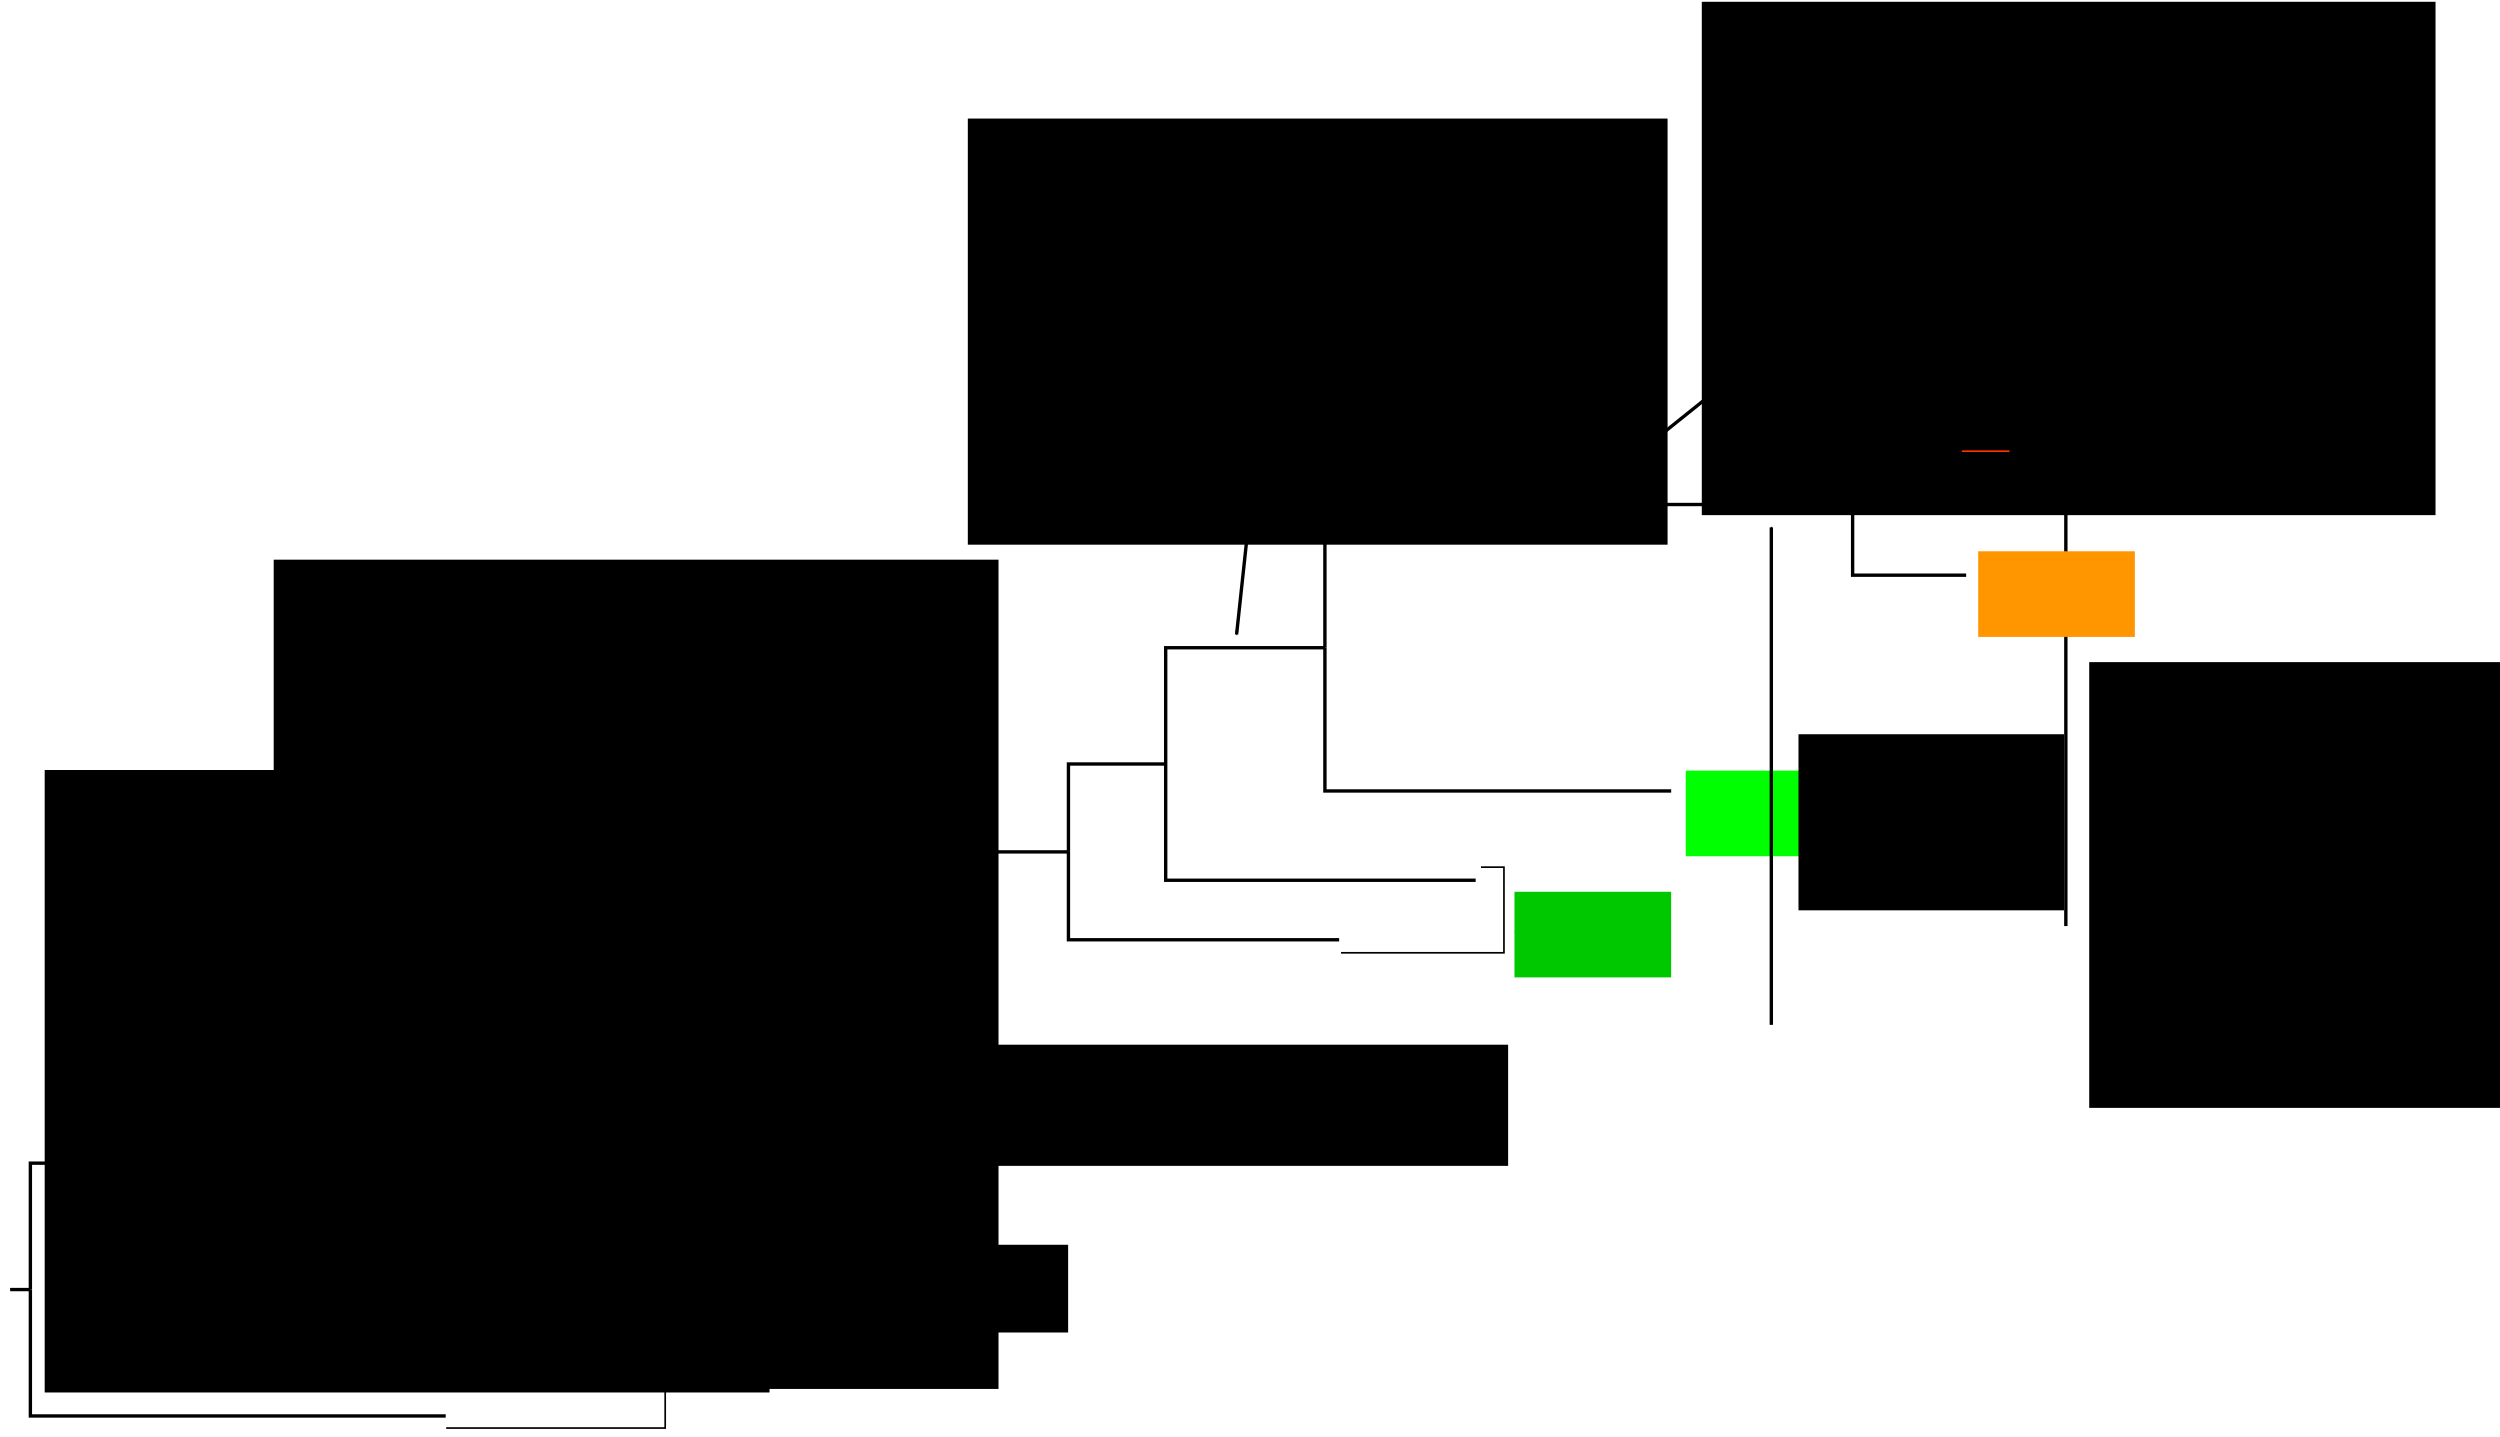 <?xml version="1.0" encoding="UTF-8" standalone="no"?>
<svg
   xmlns:dc="http://purl.org/dc/elements/1.1/"
   xmlns:cc="http://creativecommons.org/ns#"
   xmlns:rdf="http://www.w3.org/1999/02/22-rdf-syntax-ns#"
   xmlns:svg="http://www.w3.org/2000/svg"
   xmlns="http://www.w3.org/2000/svg"
   xmlns:sodipodi="http://sodipodi.sourceforge.net/DTD/sodipodi-0.dtd"
   xmlns:inkscape="http://www.inkscape.org/namespaces/inkscape"
   version="1.1"
   x="0px"
   y="0px"
   width="1479.896"
   height="850.842"
   viewBox="0 0 1479.896 850.842"
   id="svg2"
   inkscape:version="0.48.2 r9819"
   sodipodi:docname="Resume.pdf">
  <defs
     id="defs344">
    <marker
       inkscape:stockid="Arrow1Mend"
       orient="auto"
       refY="0"
       refX="0"
       id="Arrow1Mend"
       style="overflow:visible">
      <path
         id="path4125"
         d="M 0,0 5,-5 -12.5,0 5,5 0,0 z"
         style="fill-rule:evenodd;stroke:#000000;stroke-width:1pt;marker-start:none"
         transform="matrix(-0.4,0,0,-0.4,-4,0)"
         inkscape:connector-curvature="0" />
    </marker>
    <marker
       inkscape:stockid="Arrow1Mend"
       orient="auto"
       refY="0"
       refX="0"
       id="Arrow1Mend-3"
       style="overflow:visible">
      <path
         inkscape:connector-curvature="0"
         id="path4125-7"
         d="M 0,0 5,-5 -12.5,0 5,5 0,0 z"
         style="fill-rule:evenodd;stroke:#000000;stroke-width:1pt;marker-start:none"
         transform="matrix(-0.4,0,0,-0.4,-4,0)" />
    </marker>
    <marker
       inkscape:stockid="Arrow1Mend"
       orient="auto"
       refY="0"
       refX="0"
       id="Arrow1Mend-0"
       style="overflow:visible">
      <path
         inkscape:connector-curvature="0"
         id="path4125-0"
         d="M 0,0 5,-5 -12.5,0 5,5 0,0 z"
         style="fill-rule:evenodd;stroke:#000000;stroke-width:1pt;marker-start:none"
         transform="matrix(-0.4,0,0,-0.4,-4,0)" />
    </marker>
    <marker
       inkscape:stockid="Arrow1Mend"
       orient="auto"
       refY="0"
       refX="0"
       id="Arrow1Mend-2"
       style="overflow:visible">
      <path
         inkscape:connector-curvature="0"
         id="path4125-4"
         d="M 0,0 5,-5 -12.5,0 5,5 0,0 z"
         style="fill-rule:evenodd;stroke:#000000;stroke-width:1pt;marker-start:none"
         transform="matrix(-0.4,0,0,-0.4,-4,0)" />
    </marker>
    <marker
       inkscape:stockid="Arrow1Mend"
       orient="auto"
       refY="0"
       refX="0"
       id="Arrow1Mend-1"
       style="overflow:visible">
      <path
         inkscape:connector-curvature="0"
         id="path4125-3"
         d="M 0,0 5,-5 -12.5,0 5,5 0,0 z"
         style="fill-rule:evenodd;stroke:#000000;stroke-width:1pt;marker-start:none"
         transform="matrix(-0.4,0,0,-0.4,-4,0)" />
    </marker>
    <marker
       inkscape:stockid="Arrow1Mend"
       orient="auto"
       refY="0"
       refX="0"
       id="Arrow1Mend-4"
       style="overflow:visible">
      <path
         inkscape:connector-curvature="0"
         id="path4125-1"
         d="M 0,0 5,-5 -12.5,0 5,5 0,0 z"
         style="fill-rule:evenodd;stroke:#000000;stroke-width:1pt;marker-start:none"
         transform="matrix(-0.4,0,0,-0.4,-4,0)" />
    </marker>
    <marker
       inkscape:stockid="Arrow1Mend"
       orient="auto"
       refY="0"
       refX="0"
       id="Arrow1Mend-16"
       style="overflow:visible">
      <path
         inkscape:connector-curvature="0"
         id="path4125-8"
         d="M 0,0 5,-5 -12.5,0 5,5 0,0 z"
         style="fill-rule:evenodd;stroke:#000000;stroke-width:1pt;marker-start:none"
         transform="matrix(-0.4,0,0,-0.4,-4,0)" />
    </marker>
  </defs>
  <sodipodi:namedview
     pagecolor="#ffffff"
     bordercolor="#666666"
     borderopacity="1"
     objecttolerance="10"
     gridtolerance="10"
     guidetolerance="10"
     inkscape:pageopacity="0"
     inkscape:pageshadow="2"
     inkscape:window-width="1440"
     inkscape:window-height="856"
     id="namedview342"
     showgrid="false"
     showguides="true"
     inkscape:guide-bbox="true"
     fit-margin-top="5"
     fit-margin-right="5"
     fit-margin-bottom="5"
     fit-margin-left="5"
     inkscape:zoom="0.40436828"
     inkscape:cx="888.62487"
     inkscape:cy="575.70335"
     inkscape:window-x="0"
     inkscape:window-y="0"
     inkscape:window-maximized="0"
     inkscape:current-layer="svg2" />
  <desc
     id="desc6">Creator: FreeHEP Graphics2D Driver Producer: org.freehep.graphicsio.svg.SVGGraphics2D Revision: 12753  Source:  Date: lundi 30 juin 2014 09 h 01 CEST</desc>
  <g
     style="fill:#000000;fill-opacity:0;fill-rule:nonzero;stroke:none"
     id="g18"
     transform="translate(-5.3515578e-5,220.689)">
    <path
       inkscape:connector-curvature="0"
       id="path20"
       d="m 632.472,231.563 0,52.027 0,52.027 583.528,0 0,-35.235 -525.959,0 0,-68.819 z" />
  </g>
  <g
     style="fill:#000000;fill-opacity:0;fill-rule:nonzero;stroke:none"
     id="g22"
     transform="translate(-5.3515578e-5,220.689)">
    <path
       inkscape:connector-curvature="0"
       id="path24"
       d="m 1179.842,124.206 0,26.426 0,26.426 8.616,0 0,-17.618 27.542,0 0,-35.235 z" />
  </g>
  <g
     style="fill:#000000;fill-opacity:0;fill-rule:nonzero;stroke:none"
     id="g26"
     transform="translate(-5.3515578e-5,220.689)">
    <path
       inkscape:connector-curvature="0"
       id="path28"
       d="m 303.042,283.591 0,52.44 0,52.44 79.391,0 0,-17.618 833.566,0 0,-35.235 -583.528,0 0,-52.027 z" />
  </g>
  <g
     style="fill:#000000;fill-opacity:0;fill-rule:nonzero;stroke:none"
     id="g30"
     transform="translate(-5.3515578e-5,220.689)">
    <path
       inkscape:connector-curvature="0"
       id="path32"
       d="m 1096.673,36.118 0,41.842 0,41.842 67.216,0 0,-30.831 52.111,0 0,-35.235 -62.428,0 0,-17.618 z" />
  </g>
  <g
     style="fill:#000000;fill-opacity:0;fill-rule:nonzero;stroke:none"
     id="g34"
     transform="translate(-5.3515578e-5,220.689)">
    <path
       inkscape:connector-curvature="0"
       id="path36"
       d="m 1188.458,159.441 0,17.618 0,17.618 27.542,0 0,-35.235 z" />
  </g>
  <g
     style="fill:#000000;fill-opacity:0;fill-rule:nonzero;stroke:none"
     id="g38"
     transform="translate(-5.3515578e-5,220.689)">
    <path
       inkscape:connector-curvature="0"
       id="path40"
       d="m 382.434,370.853 0,17.618 0,17.618 833.566,0 0,-35.235 z" />
  </g>
  <g
     style="fill:#000000;fill-opacity:0;fill-rule:nonzero;stroke:none"
     id="g42"
     transform="translate(-5.3515578e-5,220.689)">
    <path
       inkscape:connector-curvature="0"
       id="path44"
       d="m 690.041,162.744 0,68.819 0,68.819 525.959,0 0,-35.235 -226.733,0 0,-17.618 -204.975,0 0,-84.785 0,-10e-6 z" />
  </g>
  <g
     style="fill:#000000;fill-opacity:0;fill-rule:nonzero;stroke:none"
     id="g46"
     transform="translate(-5.3515578e-5,220.689)">
    <path
       inkscape:connector-curvature="0"
       id="path48"
       d="m 17.98,467.853 0,74.823 0,74.823 1198.02,0 0,-35.235 -1012.793,0 0,-17.618 -21.25,0 0,-26.426 -41.044,0 0,-70.367 z" />
  </g>
  <g
     style="fill:#000000;fill-opacity:0;fill-rule:nonzero;stroke:none"
     id="g50"
     transform="translate(-5.3515578e-5,220.689)">
    <path
       inkscape:connector-curvature="0"
       id="path52"
       d="m 203.207,547.029 0,17.618 0,17.618 1012.793,0 0,-35.235 z" />
  </g>
  <g
     style="fill:#000000;fill-opacity:0;fill-rule:nonzero;stroke:none"
     id="g54"
     transform="translate(-5.3515578e-5,220.689)">
    <path
       inkscape:connector-curvature="0"
       id="path56"
       d="m 784.291,77.96 0,84.785 0,84.785 204.975,0 0,-17.618 226.733,0 0,-35.235 -27.542,0 0,-17.618 -8.616,0 0,-26.426 -15.953,0 0,-30.831 -67.216,0 0,-41.842 z" />
  </g>
  <g
     style="fill:#000000;fill-opacity:0;fill-rule:nonzero;stroke:none"
     id="g58"
     transform="translate(-5.3515578e-5,220.689)">
    <path
       inkscape:connector-curvature="0"
       id="path60"
       d="m 181.957,511.794 0,26.426 0,26.426 21.25,0 0,-17.618 1012.793,0 0,-35.235 z" />
  </g>
  <g
     style="fill:#000000;fill-opacity:0;fill-rule:nonzero;stroke:none"
     id="g62"
     transform="translate(-5.3515578e-5,220.689)">
    <path
       inkscape:connector-curvature="0"
       id="path64"
       d="m 1163.889,88.971 0,30.831 0,30.831 15.953,0 0,-26.426 36.158,0 0,-35.235 z" />
  </g>
  <g
     style="fill:#000000;fill-opacity:0;fill-rule:nonzero;stroke:none"
     id="g66"
     transform="translate(-5.3515578e-5,220.689)">
    <path
       inkscape:connector-curvature="0"
       id="path68"
       d="m 140.912,397.486 0,70.367 0,70.367 41.044,0 0,-26.426 1034.043,0 0,-35.235 -1021.805,0 0,-17.618 -31.814,0 0,-61.455 z" />
  </g>
  <g
     style="fill:#000000;fill-opacity:0;fill-rule:nonzero;stroke:none"
     id="g70"
     transform="translate(-5.3515578e-5,220.689)">
    <path
       inkscape:connector-curvature="0"
       id="path72"
       d="m 1153.572,18.5 0,17.618 0,17.618 62.428,0 L 1216,18.5 z" />
  </g>
  <g
     style="fill:#000000;fill-opacity:0;fill-rule:nonzero;stroke:none"
     id="g74"
     transform="translate(-5.3515578e-5,220.689)">
    <path
       inkscape:connector-curvature="0"
       id="path76"
       d="m 162.381,336.031 0,61.455 0,61.455 31.814,0 0,-17.618 1021.805,0 0,-35.235 -833.566,0 0,-17.618 -79.391,0 0,-52.44 z" />
  </g>
  <g
     style="fill:#000000;fill-opacity:0;fill-rule:nonzero;stroke:none"
     id="g78"
     transform="translate(-5.3515578e-5,220.689)">
    <path
       inkscape:connector-curvature="0"
       id="path80"
       d="m 194.195,441.324 0,17.618 0,17.618 1021.805,0 0,-35.235 z" />
  </g>
  <g
     style="fill:#000000;fill-opacity:0;fill-rule:nonzero;stroke:none"
     id="g82"
     transform="translate(-5.3515578e-5,220.689)">
    <path
       inkscape:connector-curvature="0"
       id="path84"
       d="m 989.267,229.912 0,17.618 0,17.618 226.733,0 0,-35.235 z" />
  </g>
  <g
     style="fill:none;stroke:#000000;stroke-width:2;stroke-linecap:butt;stroke-linejoin:miter;stroke-miterlimit:10;stroke-opacity:1;stroke-dasharray:none;stroke-dashoffset:0"
     id="g86"
     transform="translate(-5.3515578e-5,220.689)">
    <path
       inkscape:connector-curvature="0"
       id="path88"
       d="m 632.472,283.591 -329.429,0 0,52.44" />
  </g>
  <g
     style="fill:none;stroke:#000000;stroke-width:2;stroke-linecap:butt;stroke-linejoin:miter;stroke-miterlimit:10;stroke-opacity:1;stroke-dasharray:none;stroke-dashoffset:0"
     id="g90"
     transform="translate(-5.3515578e-5,220.689)">
    <path
       inkscape:connector-curvature="0"
       id="path92"
       d="m 263.845,617.5 -245.864,0 0,-74.823" />
  </g>
  <g
     style="fill:none;stroke:#000000;stroke-width:2;stroke-linecap:butt;stroke-linejoin:miter;stroke-miterlimit:10;stroke-opacity:1;stroke-dasharray:none;stroke-dashoffset:0"
     id="g102"
     transform="translate(-5.3515578e-5,220.689)">
    <path
       inkscape:connector-curvature="0"
       id="path104"
       d="m 873.534,300.382 -183.493,0 0,-68.819" />
  </g>
  <g
     style="fill:none;stroke:#000000;stroke-width:2;stroke-linecap:butt;stroke-linejoin:miter;stroke-miterlimit:10;stroke-opacity:1;stroke-dasharray:none;stroke-dashoffset:0"
     id="g106"
     transform="translate(-5.3515578e-5,220.689)">
    <path
       inkscape:connector-curvature="0"
       id="path108"
       d="m 303.042,336.031 -140.661,0 0,61.455" />
  </g>
  <g
     style="fill:none;stroke:#000000;stroke-width:2;stroke-linecap:butt;stroke-linejoin:miter;stroke-miterlimit:10;stroke-opacity:1;stroke-dasharray:none;stroke-dashoffset:0"
     id="g110"
     transform="translate(-5.3515578e-5,220.689)">
    <path
       inkscape:connector-curvature="0"
       id="path112"
       d="m 309.426,476.559 -115.231,0 0,-17.618" />
  </g>
  <g
     style="fill:none;stroke:#000000;stroke-width:2;stroke-linecap:butt;stroke-linejoin:miter;stroke-miterlimit:10;stroke-opacity:1;stroke-dasharray:none;stroke-dashoffset:0"
     id="g130"
     transform="translate(-5.3515578e-5,220.689)">
    <path
       inkscape:connector-curvature="0"
       id="path132"
       d="m 690.041,231.563 -57.57,0 0,52.027" />
  </g>
  <g
     style="fill:none;stroke:#000000;stroke-width:2;stroke-linecap:butt;stroke-linejoin:miter;stroke-miterlimit:10;stroke-opacity:1;stroke-dasharray:none;stroke-dashoffset:0"
     id="g134"
     transform="translate(-5.3515578e-5,220.689)">
    <path
       inkscape:connector-curvature="0"
       id="path136"
       d="m 293.134,547.029 -89.928,0 0,17.618" />
  </g>
  <g
     style="fill:none;stroke:#000000;stroke-width:2;stroke-linecap:butt;stroke-linejoin:miter;stroke-miterlimit:10;stroke-opacity:1;stroke-dasharray:none;stroke-dashoffset:0"
     id="g142"
     transform="translate(-5.3515578e-5,220.689)">
    <path
       inkscape:connector-curvature="0"
       id="path144"
       d="m 1163.889,119.801 -67.216,0 0,-41.842" />
  </g>
  <g
     style="fill:none;stroke:#000000;stroke-width:2;stroke-linecap:butt;stroke-linejoin:miter;stroke-miterlimit:10;stroke-opacity:1;stroke-dasharray:none;stroke-dashoffset:0"
     id="g146"
     transform="translate(-5.3515578e-5,220.689)">
    <path
       inkscape:connector-curvature="0"
       id="path148"
       d="m 140.912,467.853 -122.932,0 0,74.823" />
  </g>
  <g
     style="fill:none;stroke:#000000;stroke-width:2;stroke-linecap:butt;stroke-linejoin:miter;stroke-miterlimit:10;stroke-opacity:1;stroke-dasharray:none;stroke-dashoffset:0"
     id="g150"
     transform="translate(-5.3515578e-5,220.689)">
    <path
       inkscape:connector-curvature="0"
       id="path152"
       d="m 162.381,397.486 -21.469,0 0,70.367" />
  </g>
  <g
     style="fill:none;stroke:#000000;stroke-width:2;stroke-linecap:butt;stroke-linejoin:miter;stroke-miterlimit:10;stroke-opacity:1;stroke-dasharray:none;stroke-dashoffset:0"
     id="g154"
     transform="translate(-5.3515578e-5,220.689)">
    <path
       inkscape:connector-curvature="0"
       id="path156"
       d="m 194.195,458.941 -31.814,0 0,-61.455" />
  </g>
  <g
     style="fill:none;stroke:#000000;stroke-width:2;stroke-linecap:butt;stroke-linejoin:miter;stroke-miterlimit:10;stroke-opacity:1;stroke-dasharray:none;stroke-dashoffset:0"
     id="g162"
     transform="translate(-5.3515578e-5,220.689)">
    <path
       inkscape:connector-curvature="0"
       id="path164"
       d="m 989.267,247.529 -204.975,0 0,-84.785" />
  </g>
  <g
     style="fill:none;stroke:#000000;stroke-width:2;stroke-linecap:butt;stroke-linejoin:miter;stroke-miterlimit:10;stroke-opacity:1;stroke-dasharray:none;stroke-dashoffset:0"
     id="g166"
     transform="translate(-5.3515578e-5,220.689)">
    <path
       inkscape:connector-curvature="0"
       id="path168"
       d="m 371.855,582.265 -168.648,0 0,-17.618" />
  </g>
  <g
     style="fill:none;stroke:#000000;stroke-width:2;stroke-linecap:butt;stroke-linejoin:miter;stroke-miterlimit:10;stroke-opacity:1;stroke-dasharray:none;stroke-dashoffset:0"
     id="g170"
     transform="translate(-5.3515578e-5,220.689)">
    <path
       inkscape:connector-curvature="0"
       id="path172"
       d="m 792.709,335.618 -160.237,0 0,-52.027" />
  </g>
  <g
     style="fill:none;stroke:#000000;stroke-width:2;stroke-linecap:butt;stroke-linejoin:miter;stroke-miterlimit:10;stroke-opacity:1;stroke-dasharray:none;stroke-dashoffset:0"
     id="g174"
     transform="translate(-5.3515578e-5,220.689)">
    <path
       inkscape:connector-curvature="0"
       id="path176"
       d="m 1096.673,77.96 -312.382,0 0,84.785" />
  </g>
  <g
     style="fill:none;stroke:#000000;stroke-width:2;stroke-linecap:butt;stroke-linejoin:miter;stroke-miterlimit:10;stroke-opacity:1;stroke-dasharray:none;stroke-dashoffset:0"
     id="g178"
     transform="translate(-5.3515578e-5,220.689)">
    <path
       inkscape:connector-curvature="0"
       id="path180"
       d="m 378.38,441.324 -184.185,0 0,17.618" />
  </g>
  <g
     style="fill:none;stroke:#000000;stroke-width:2;stroke-linecap:butt;stroke-linejoin:miter;stroke-miterlimit:10;stroke-opacity:1;stroke-dasharray:none;stroke-dashoffset:0"
     id="g190"
     transform="translate(-5.3515578e-5,220.689)">
    <path
       inkscape:connector-curvature="0"
       id="path192"
       d="m 382.434,388.471 -79.391,0 0,-52.44" />
  </g>
  <g
     style="fill:none;stroke:#000000;stroke-width:2;stroke-linecap:butt;stroke-linejoin:miter;stroke-miterlimit:10;stroke-opacity:1;stroke-dasharray:none;stroke-dashoffset:0"
     id="g194"
     transform="translate(-5.3515578e-5,220.689)">
    <path
       inkscape:connector-curvature="0"
       id="path196"
       d="m 6,542.677 11.98,0" />
  </g>
  <g
     style="fill:none;stroke:#000000;stroke-width:2;stroke-linecap:butt;stroke-linejoin:miter;stroke-miterlimit:10;stroke-opacity:1;stroke-dasharray:none;stroke-dashoffset:0"
     id="g198"
     transform="translate(-5.3515578e-5,220.689)">
    <path
       inkscape:connector-curvature="0"
       id="path200"
       d="m 203.207,564.647 -21.25,0 0,-26.426" />
  </g>
  <g
     style="fill:none;stroke:#000000;stroke-width:2;stroke-linecap:butt;stroke-linejoin:miter;stroke-miterlimit:10;stroke-opacity:1;stroke-dasharray:none;stroke-dashoffset:0"
     id="g202"
     transform="translate(-5.3515578e-5,220.689)">
    <path
       inkscape:connector-curvature="0"
       id="path204"
       d="m 784.291,162.744 -94.25,0 0,68.819" />
  </g>
  <g
     style="fill:none;stroke:#000000;stroke-width:2;stroke-linecap:butt;stroke-linejoin:miter;stroke-miterlimit:10;stroke-opacity:1;stroke-dasharray:none;stroke-dashoffset:0"
     id="g210"
     transform="translate(-5.3515578e-5,220.689)">
    <path
       inkscape:connector-curvature="0"
       id="path212"
       d="m 181.957,538.221 -41.044,0 0,-70.367" />
  </g>
  <g
     style="fill:none;stroke:#000000;stroke-width:2;stroke-linecap:butt;stroke-linejoin:miter;stroke-miterlimit:10;stroke-opacity:1;stroke-dasharray:none;stroke-dashoffset:0"
     id="g214"
     transform="translate(-5.3515578e-5,220.689)">
    <path
       inkscape:connector-curvature="0"
       id="path216"
       d="m 278.926,511.794 -96.969,0 0,26.426" />
  </g>
  <g
     style="fill:none;stroke:#000000;stroke-width:2;stroke-linecap:butt;stroke-linejoin:miter;stroke-miterlimit:10;stroke-opacity:1;stroke-dasharray:none;stroke-dashoffset:0"
     id="g222"
     transform="translate(-5.3515578e-5,220.689)">
    <path
       inkscape:connector-curvature="0"
       id="path224"
       d="m 1153.572,36.118 -56.899,0 0,41.842" />
  </g>
  <g
     style="fill:none;stroke:#2d3680;stroke-width:6;stroke-linecap:round;stroke-linejoin:round;stroke-miterlimit:10;stroke-opacity:0.502;stroke-dasharray:none;stroke-dashoffset:0"
     id="g334"
     transform="translate(-5.3515578e-5,220.689)">
    <path
       inkscape:connector-curvature="0"
       id="path336"
       d="" />
  </g>
  <g
     style="fill:#2d3680;fill-opacity:0.502;fill-rule:nonzero;stroke:none"
     id="g338"
     transform="translate(-5.3515578e-5,220.689)">
    <path
       inkscape:connector-curvature="0"
       id="path340"
       d="" />
  </g>
  <!-- default stroke -->
  <path
     style="fill:none;stroke:#000000;stroke-width:2;stroke-linecap:butt;stroke-linejoin:miter;stroke-miterlimit:4;stroke-opacity:1;stroke-dasharray:none;marker-end:url(#Arrow1Mend)"
     d="m 1222.895,548.192 0,-250.021"
     id="path4111"
     inkscape:connector-curvature="0"
     sodipodi:nodetypes="cc" />
  <flowRoot
     xml:space="preserve"
     id="flowRoot4723"
     style="font-size:20px;font-style:normal;font-variant:normal;font-weight:normal;font-stretch:normal;line-height:125%;letter-spacing:0px;word-spacing:0px;fill:#ff3200;fill-opacity:1;stroke:none;font-family:Grand Hotel;-inkscape-font-specification:Grand Hotel"
     transform="translate(7.419,225.635)"><flowRegion
       id="flowRegion4725"><rect
         id="rect4727"
         width="92.737"
         height="50.696"
         x="1152.415"
         y="18.13"
         style="fill:#ff3200;fill-opacity:1" /></flowRegion><flowPara
       id="flowPara4729"
       style="font-style:normal;font-variant:normal;font-weight:normal;font-stretch:normal;fill:#ff3200;fill-opacity:1;font-family:Sans;-inkscape-font-specification:Helvetica">HLI</flowPara></flowRoot>  <flowRoot
     xml:space="preserve"
     id="flowRoot4723-3"
     style="font-size:20px;font-style:normal;font-variant:normal;font-weight:normal;font-stretch:normal;line-height:125%;letter-spacing:0px;word-spacing:0px;fill:#ff9600;fill-opacity:1;stroke:none;font-family:Grand Hotel;-inkscape-font-specification:Grand Hotel"
     transform="translate(18.595,308.205)"><flowRegion
       id="flowRegion4725-2"><rect
         id="rect4727-9"
         width="92.737"
         height="50.696"
         x="1152.415"
         y="18.13"
         style="fill:#ff9600;fill-opacity:1" /></flowRegion><flowPara
       id="flowPara4729-7"
       style="font-style:normal;font-variant:normal;font-weight:normal;font-stretch:normal;fill:#ff9600;fill-opacity:1;font-family:Sans;-inkscape-font-specification:Helvetica">HLII</flowPara></flowRoot>  <flowRoot
     xml:space="preserve"
     id="flowRoot4723-6"
     style="font-size:20px;font-style:normal;font-variant:normal;font-weight:normal;font-stretch:normal;line-height:125%;letter-spacing:0px;word-spacing:0px;fill:#00ff00;fill-opacity:1;stroke:none;font-family:Grand Hotel;-inkscape-font-specification:Grand Hotel"
     transform="translate(-154.514,438.037)"><flowRegion
       id="flowRegion4725-6"><rect
         id="rect4727-6"
         width="92.737"
         height="50.696"
         x="1152.415"
         y="18.13"
         style="fill:#00ff00;fill-opacity:1" /></flowRegion><flowPara
       id="flowPara4729-3"
       style="font-style:normal;font-variant:normal;font-weight:normal;font-stretch:normal;fill:#00ff00;fill-opacity:1;font-family:Sans;-inkscape-font-specification:Helvetica">LLI</flowPara></flowRoot>  <path
     style="fill:none;stroke:#000000;stroke-width:1px;stroke-linecap:butt;stroke-linejoin:miter;stroke-opacity:1"
     d="m 876.676,513.321 13.601,0 0,50.696 -96.447,0"
     id="path4771"
     inkscape:connector-curvature="0"
     sodipodi:nodetypes="cccc" />
  <flowRoot
     xml:space="preserve"
     id="flowRoot4723-2"
     style="font-size:20px;font-style:normal;font-variant:normal;font-weight:normal;font-stretch:normal;line-height:125%;letter-spacing:0px;word-spacing:0px;fill:#00c800;fill-opacity:1;stroke:none;font-family:Grand Hotel;-inkscape-font-specification:Grand Hotel"
     transform="translate(-255.907,509.754)"><flowRegion
       id="flowRegion4725-4"><rect
         id="rect4727-5"
         width="92.737"
         height="50.696"
         x="1152.415"
         y="18.13"
         style="fill:#00c800;fill-opacity:1" /></flowRegion><flowPara
       id="flowPara4729-0"
       style="font-style:normal;font-variant:normal;font-weight:normal;font-stretch:normal;fill:#00c800;fill-opacity:1;font-family:Sans;-inkscape-font-specification:Helvetica">LLII/LLIII</flowPara></flowRoot>  <flowRoot
     xml:space="preserve"
     id="flowRoot4723-37"
     style="font-size:20px;font-style:normal;font-variant:normal;font-weight:normal;font-stretch:normal;line-height:125%;letter-spacing:0px;word-spacing:0px;fill:#006400;fill-opacity:1;stroke:none;font-family:Grand Hotel;-inkscape-font-specification:Grand Hotel"
     transform="translate(-766.889,578.38)"><flowRegion
       id="flowRegion4725-9"><rect
         id="rect4727-0"
         width="92.737"
         height="50.696"
         x="1152.415"
         y="18.13"
         style="fill:#006400;fill-opacity:1" /></flowRegion><flowPara
       id="flowPara4729-1"
       style="font-style:normal;font-variant:normal;font-weight:normal;font-stretch:normal;fill:#006400;fill-opacity:1;font-family:Sans;-inkscape-font-specification:Helvetica">LLIV</flowPara></flowRoot>  <path
     style="fill:none;stroke:#000000;stroke-width:1px;stroke-linecap:butt;stroke-linejoin:miter;stroke-opacity:1"
     d="m 380.17,654.752 13.601,0 0,190.59 -129.671,0"
     id="path4771-0"
     inkscape:connector-curvature="0"
     sodipodi:nodetypes="cccc" />
  <flowRoot
     xml:space="preserve"
     id="flowRoot4723-37-2"
     style="font-size:20px;font-style:oblique;font-variant:normal;font-weight:normal;font-stretch:normal;line-height:125%;letter-spacing:0px;word-spacing:0px;fill:#000000;fill-opacity:1;stroke:none;font-family:Grand Hotel;-inkscape-font-specification:Helvetica Medium Oblique"
     transform="translate(-745.163,718.722)"><flowRegion
       id="flowRegion4725-9-3"><rect
         id="rect4727-0-3"
         width="225.042"
         height="51.933"
         x="1152.415"
         y="18.13"
         style="font-style:oblique;fill:#000000;fill-opacity:1;-inkscape-font-specification:Helvetica Medium Oblique" /></flowRegion><flowPara
       id="flowPara4729-1-0"
       style="font-style:oblique;font-variant:normal;font-weight:normal;font-stretch:normal;fill:#000000;fill-opacity:1;font-family:Sans;-inkscape-font-specification:Helvetica Medium Oblique">Synechococcus</flowPara></flowRoot>  <path
     style="fill:none;stroke:#000000;stroke-width:2;stroke-linecap:butt;stroke-linejoin:miter;stroke-miterlimit:4;stroke-opacity:1;stroke-dasharray:none;marker-end:url(#Arrow1Mend)"
     d="m 1048.549,606.669 0,-294.492"
     id="path4111-5"
     inkscape:connector-curvature="0"
     sodipodi:nodetypes="cc" />
  <flowRoot
     xml:space="preserve"
     id="flowRoot4875"
     style="font-size:20px;font-style:normal;font-variant:normal;font-weight:normal;font-stretch:normal;line-height:125%;letter-spacing:0px;word-spacing:0px;fill:#000000;fill-opacity:1;stroke:none;font-family:Sans;-inkscape-font-specification:Helvetica"
     transform="translate(-11.129,218.677)"><flowRegion
       id="flowRegion4877"><rect
         id="rect4879"
         width="157.211"
         height="104.228"
         x="1075.752"
         y="215.969"
         style="font-size:20px;font-style:normal;font-variant:normal;font-weight:normal;font-stretch:normal;font-family:Sans;-inkscape-font-specification:Helvetica" /></flowRegion><flowPara
       id="flowPara4881">Pertes de familles de gènes</flowPara></flowRoot>  <flowRoot
     xml:space="preserve"
     id="flowRoot4875-1"
     style="font-size:20px;font-style:normal;font-variant:normal;font-weight:normal;font-stretch:normal;line-height:125%;letter-spacing:0px;word-spacing:0px;fill:#000000;fill-opacity:1;stroke:none;font-family:Sans;-inkscape-font-specification:Helvetica"
     transform="translate(160.982,175.984)"><flowRegion
       id="flowRegion4877-4"><rect
         id="rect4879-8"
         width="250.771"
         height="263.865"
         x="1075.752"
         y="215.969"
         style="font-size:20px;font-style:normal;font-variant:normal;font-weight:normal;font-stretch:normal;font-family:Sans;-inkscape-font-specification:Helvetica" /></flowRegion><flowPara
       id="flowPara4881-9">Réduction de la taille des gènes conservés</flowPara><flowPara
       id="flowPara4914" /><flowPara
       id="flowPara4910">Augmentation du taux de bases AT</flowPara><flowPara
       id="flowPara4912" /></flowRoot>  <flowRoot
     xml:space="preserve"
     id="flowRoot4875-9"
     style="font-size:20px;font-style:normal;font-variant:normal;font-weight:normal;font-stretch:normal;line-height:125%;letter-spacing:0px;word-spacing:0px;fill:#000000;fill-opacity:1;stroke:none;font-family:Sans;-inkscape-font-specification:Helvetica"
     transform="translate(-68.359,-214.908)"><flowRegion
       id="flowRegion4877-2"><rect
         id="rect4879-3"
         width="434.336"
         height="303.878"
         x="1075.752"
         y="215.969"
         style="font-size:20px;font-style:normal;font-variant:normal;font-weight:normal;font-stretch:normal;font-family:Sans;-inkscape-font-specification:Helvetica" /></flowRegion><flowPara
       id="flowPara3215">Pertes de gènes de réparation dont un impliqué dans la réparation des mutations GC vers AT</flowPara><flowPara
       id="flowPara4949">Gains de gènes de réparation dont certains perdus dans la branche ancestrale aux <flowSpan
   style="font-size:20px;font-style:italic;-inkscape-font-specification:Sans Italic"
   id="flowSpan5061">Prochlorococcus</flowSpan></flowPara><flowPara
       id="flowPara3159" /><flowPara
       id="flowPara3161">Gains de gènes &gt; Pertes de gènes</flowPara></flowRoot>  <flowRoot
     xml:space="preserve"
     id="flowRoot4875-9-4"
     style="font-size:20px;font-style:normal;font-variant:normal;font-weight:normal;font-stretch:normal;line-height:125%;letter-spacing:0px;word-spacing:0px;fill:#000000;fill-opacity:1;stroke:none;font-family:Sans;-inkscape-font-specification:Helvetica"
     transform="translate(-502.842,-145.787)"><flowRegion
       id="flowRegion4877-2-6"><rect
         id="rect4879-3-4"
         width="414.226"
         height="252.245"
         x="1075.752"
         y="215.969"
         style="font-size:20px;font-style:normal;font-variant:normal;font-weight:normal;font-stretch:normal;font-family:Sans;-inkscape-font-specification:Helvetica" /></flowRegion><flowPara
       id="flowPara4881-7-1">Pertes de gènes de réparation</flowPara><flowPara
       id="flowPara4949-3">Gains de gènes de réparation perdus dans la branche ancestrale aux <flowSpan
   style="font-size:20px;font-style:italic;-inkscape-font-specification:Sans Italic"
   id="flowSpan5059">Prochlorococcus</flowSpan></flowPara></flowRoot>  <flowRoot
     xml:space="preserve"
     id="flowRoot4875-9-71"
     style="font-size:20px;font-style:normal;font-variant:normal;font-weight:normal;font-stretch:normal;line-height:125%;letter-spacing:0px;word-spacing:0px;fill:#000000;fill-opacity:1;stroke:none;font-family:Sans;-inkscape-font-specification:Helvetica"
     transform="translate(-1049.298,239.844)"><flowRegion
       id="flowRegion4877-2-9"><rect
         id="rect4879-3-0"
         width="429.064"
         height="368.476"
         x="1075.752"
         y="215.969"
         style="font-size:20px;font-style:normal;font-variant:normal;font-weight:normal;font-stretch:normal;font-family:Sans;-inkscape-font-specification:Helvetica" /></flowRegion><flowPara
       id="flowPara5157">Pertes de gènes de réparation</flowPara><flowPara
       id="flowPara4949-9" /></flowRoot>  <flowRoot
     xml:space="preserve"
     id="flowRoot4875-9-71-6"
     style="font-size:20px;font-style:normal;font-variant:normal;font-weight:normal;font-stretch:normal;line-height:125%;letter-spacing:0px;word-spacing:0px;fill:#000000;fill-opacity:1;stroke:none;font-family:Sans;-inkscape-font-specification:Helvetica"
     transform="translate(-913.74,115.336)"><flowRegion
       id="flowRegion4877-2-9-3"><rect
         id="rect4879-3-0-5"
         width="429.064"
         height="490.889"
         x="1075.752"
         y="215.969"
         style="font-size:20px;font-style:normal;font-variant:normal;font-weight:normal;font-stretch:normal;font-family:Sans;-inkscape-font-specification:Helvetica" /></flowRegion><flowPara
       id="flowPara4931-7-8">Pertes de gènes de réparation dont un pour les mutations GC vers AT</flowPara><flowPara
       id="flowPara4949-9-8" /></flowRoot>  <path
     style="fill:none;stroke:#000000;stroke-width:2;stroke-linecap:butt;stroke-linejoin:miter;stroke-miterlimit:4;stroke-opacity:1;stroke-dasharray:none;marker-end:url(#Arrow1Mend)"
     d="M 1048.549,204.947 936.028,295.211"
     id="path4111-5-1"
     inkscape:connector-curvature="0"
     sodipodi:nodetypes="cc" />
  <path
     style="fill:none;stroke:#000000;stroke-width:2;stroke-linecap:butt;stroke-linejoin:miter;stroke-miterlimit:4;stroke-opacity:1;stroke-dasharray:none;marker-end:url(#Arrow1Mend)"
     d="M 755.945,152.817 732.006,375.584"
     id="path4111-5-5"
     inkscape:connector-curvature="0"
     sodipodi:nodetypes="cc" />
  <path
     style="fill:none;stroke:#000000;stroke-width:2;stroke-linecap:butt;stroke-linejoin:miter;stroke-miterlimit:4;stroke-opacity:1;stroke-dasharray:none;marker-end:url(#Arrow1Mend)"
     d="m 379.362,399.086 96.689,102.62"
     id="path4111-5-2"
     inkscape:connector-curvature="0"
     sodipodi:nodetypes="cc" />
  <path
     style="fill:none;stroke:#000000;stroke-width:2;stroke-linecap:butt;stroke-linejoin:miter;stroke-miterlimit:4;stroke-opacity:1;stroke-dasharray:none;marker-end:url(#Arrow1Mend)"
     d="m 190.42,490.453 43.277,61.949"
     id="path4111-5-7"
     inkscape:connector-curvature="0"
     sodipodi:nodetypes="cc" />
  <flowRoot
     xml:space="preserve"
     id="flowRoot5462"
     style="font-size:20px;font-style:normal;font-variant:normal;font-weight:normal;font-stretch:normal;line-height:125%;letter-spacing:0px;word-spacing:0px;fill:#000000;fill-opacity:1;stroke:none;font-family:Grand Hotel;-inkscape-font-specification:Grand Hotel"
     transform="translate(-5.3515578e-5,220.689)"><flowRegion
       id="flowRegion5464"><rect
         id="rect5466"
         width="344.983"
         height="71.717"
         x="547.768"
         y="397.734" /></flowRegion><flowPara
       id="flowPara5468" /></flowRoot>  <path
     style="fill:none;stroke:#00c800;stroke-width:1px;stroke-linecap:butt;stroke-linejoin:miter;stroke-opacity:1"
     d="m 896.673,551.512 77.482,0"
     id="path3210-2"
     inkscape:connector-curvature="0"
     sodipodi:nodetypes="cc" />
  <path
     style="fill:none;stroke:#00ff00;stroke-width:1px;stroke-linecap:butt;stroke-linejoin:miter;stroke-opacity:1"
     d="m 999.82,480.573 24.135,0"
     id="path3210-9"
     inkscape:connector-curvature="0"
     sodipodi:nodetypes="cc" />
  <path
     style="fill:none;stroke:#ff9600;stroke-width:1px;stroke-linecap:butt;stroke-linejoin:miter;stroke-opacity:1"
     d="m 1172.926,348.533 35.205,0"
     id="path3210-7"
     inkscape:connector-curvature="0"
     sodipodi:nodetypes="cc" />
  <path
     style="fill:none;stroke:#ff3200;stroke-width:1px;stroke-linecap:butt;stroke-linejoin:miter;stroke-opacity:1"
     d="m 1161.341,267.093 28.185,0"
     id="path3210-83"
     inkscape:connector-curvature="0"
     sodipodi:nodetypes="cc" />
</svg>
<!-- bounding box -->

